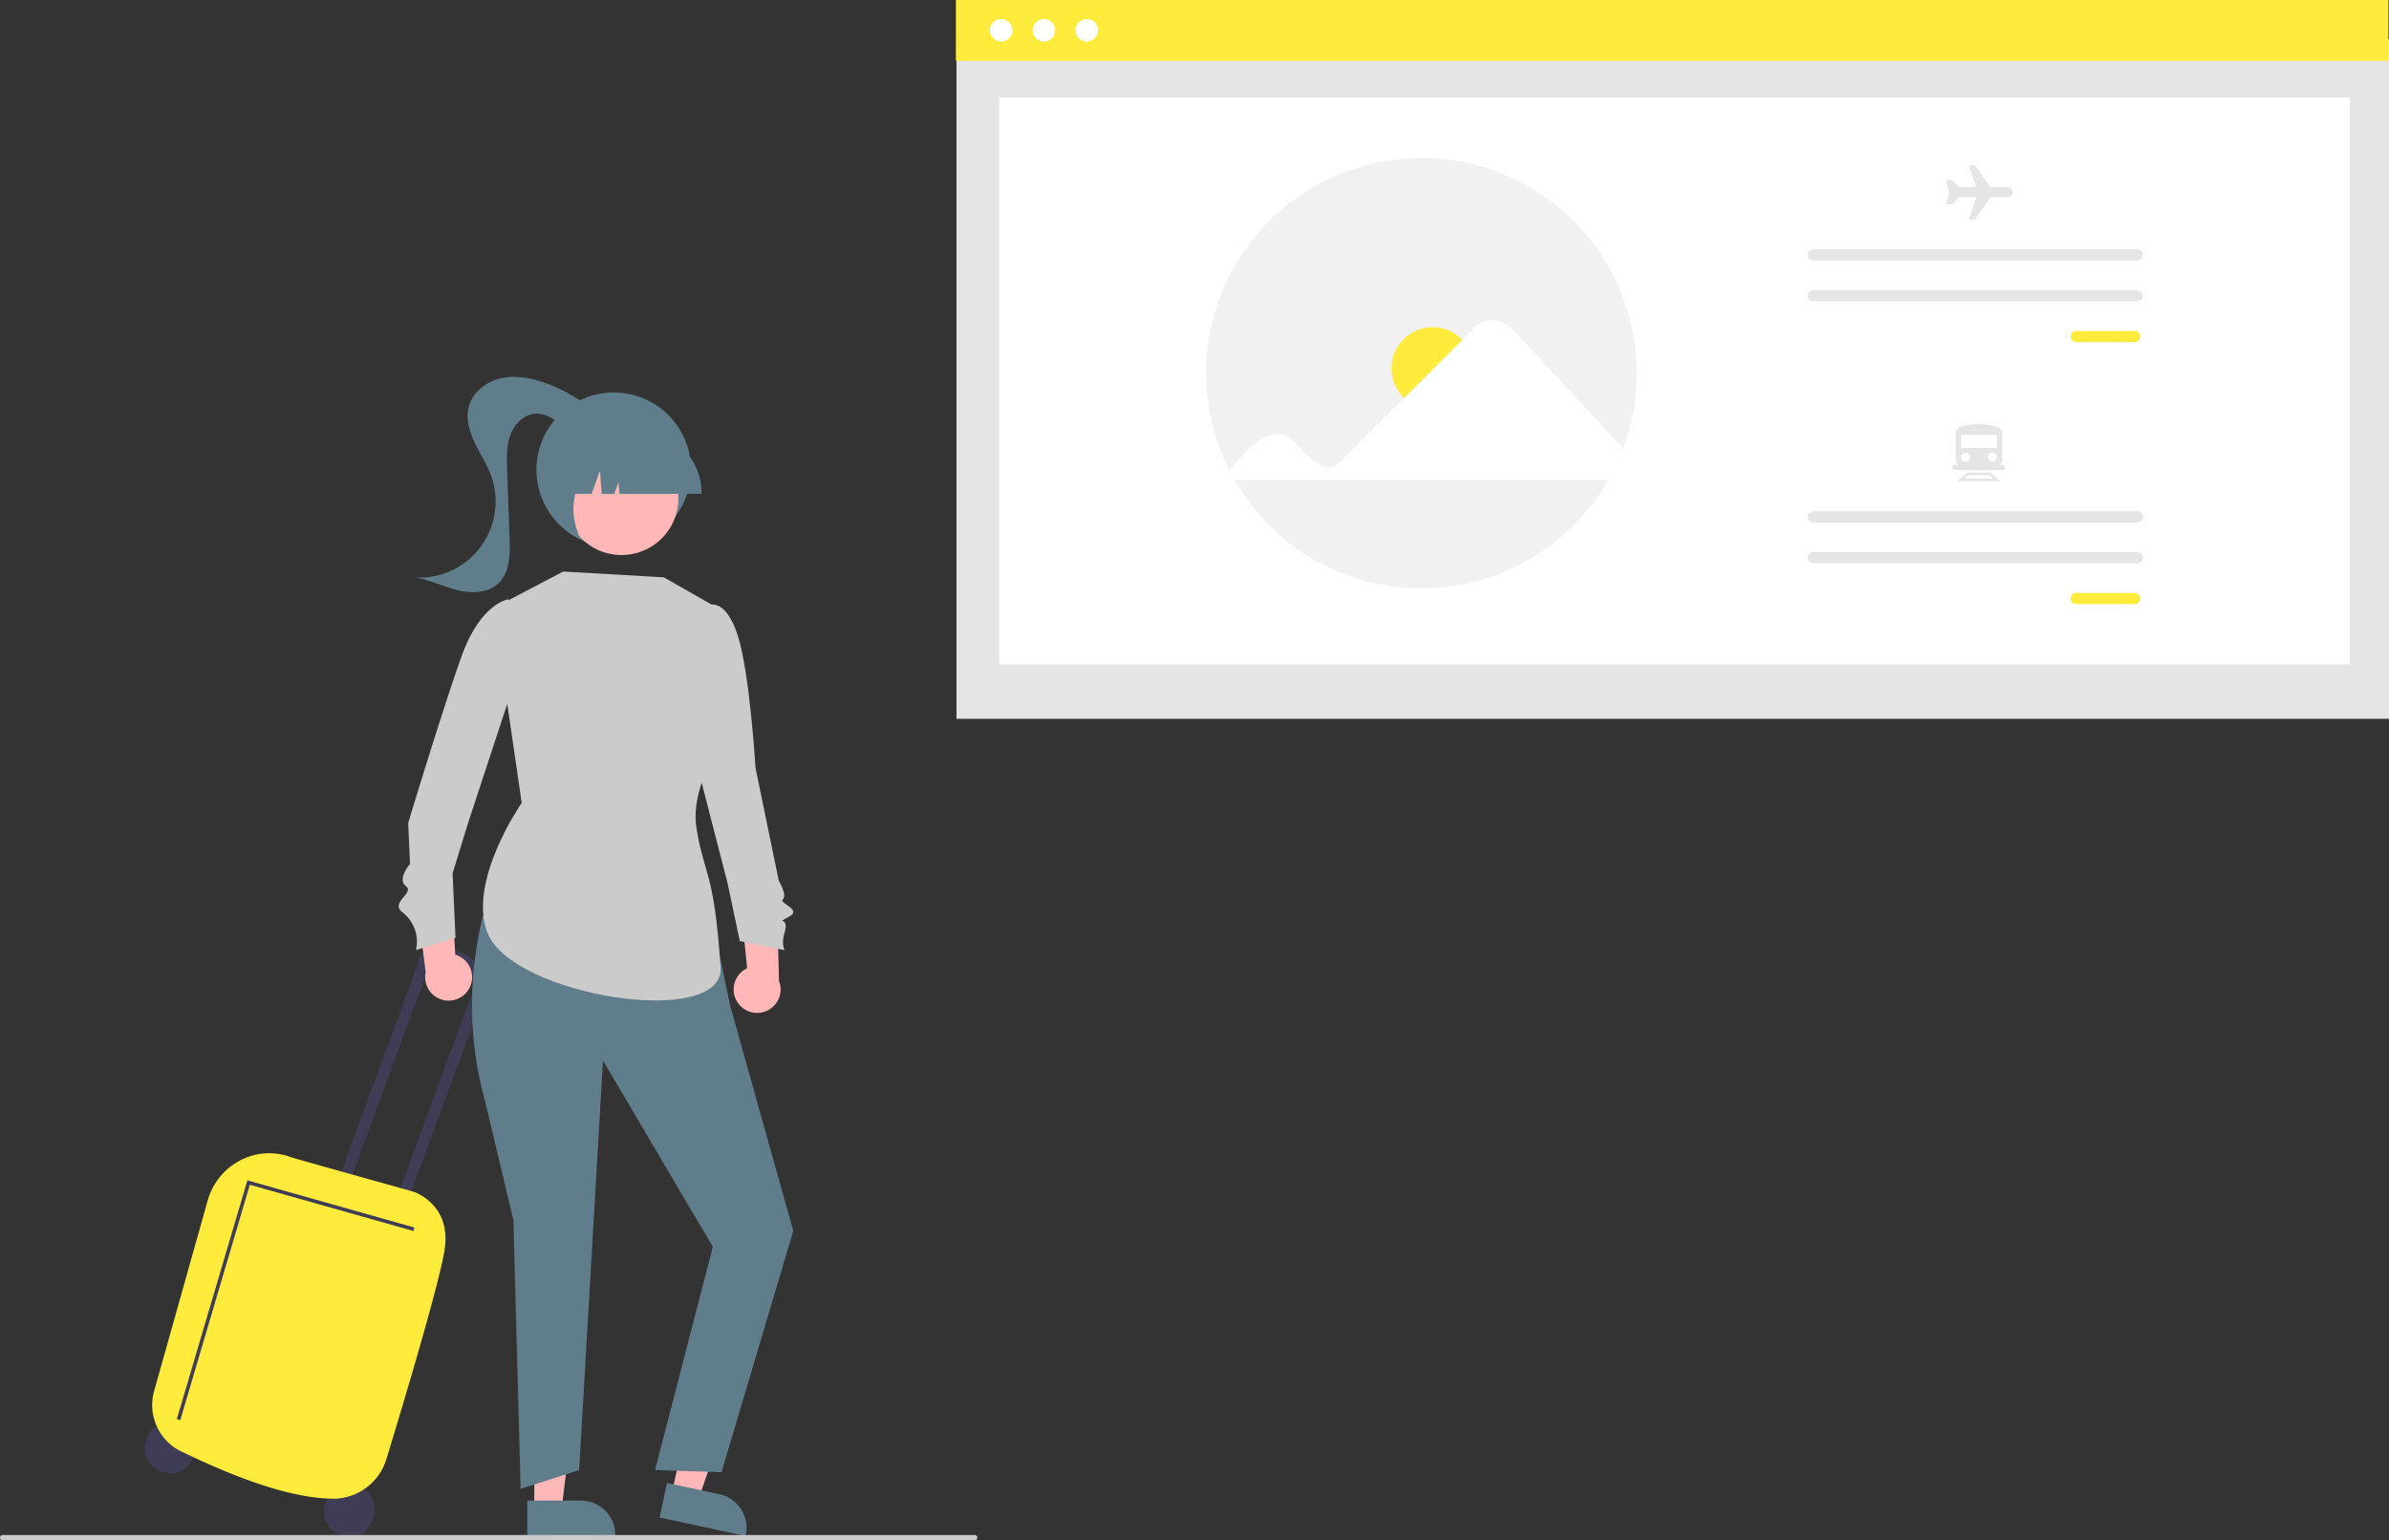 <svg id="a427c774-8d9d-4d21-987c-ea11f3cd7377" data-name="Layer 1" xmlns="http://www.w3.org/2000/svg" width="936.21" height="603.718" viewBox="0 0 936.21 603.718"><rect x="0" y="0" width="936.21" height="603.718" fill="#333333" stroke="none"/><path d="M201.299,705.876c-12.67-3.5-18.077,15.741-5.439,19.353C208.53,728.729,213.937,709.488,201.299,705.876Z" transform="translate(-131.895 -148.141)" fill="#3f3d56"/><path d="M271.55,730.641c-12.67-3.5-18.077,15.741-5.439,19.353C278.781,753.493,284.188,734.252,271.55,730.641Z" transform="translate(-131.895 -148.141)" fill="#3f3d56"/><path d="M299.982,527.71l-.196-.055-32.636,88.604L262.847,615.05l32.87-89.24h0a6.035,6.035,0,0,1,5.048-5.643c16.321-2.581,22.937,11.907,22.937,11.907l-.065.096-33.367,90.587-4.303-1.209,32.385-87.922C308.493,523.875,299.982,527.71,299.982,527.71Z" transform="translate(-131.895 -148.141)" fill="#3f3d56"/><path d="M262.258,735.623c-19.237-.294-43.026-10.689-59.246-18.481a20.218,20.218,0,0,1-10.715-23.736l21.021-74.788a25.406,25.406,0,0,1,12.617-15.566,24.327,24.327,0,0,1,19.411-1.499c.751.338,21.172,6.053,34.686,9.835,7.95,2.225,13.694,3.833,14.078,3.962.318.105,14.605,5.014,12.07,22.274-1.947,13.257-16.644,62.105-22.873,82.493A21.863,21.863,0,0,1,262.578,735.625C262.472,735.625,262.365,735.624,262.258,735.623Z" transform="translate(-131.895 -148.141)" fill="#FFEB3B"/><polygon points="70.651 556.664 97.904 464.42 161.991 482.531 162.374 481.177 96.948 462.687 96.751 463.354 69.301 556.265 70.651 556.664" fill="#3f3d56"/><rect id="f269d402-b375-49c3-b6cb-02ffddd7443c" data-name="Rectangle 62" x="374.842" y="15.39" width="561.368" height="266.379" fill="#e5e5e5"/><rect id="a67a6d8d-d730-43ea-8e97-5097e31b093a" data-name="Rectangle 75" x="391.561" y="38.233" width="529.264" height="222.248" fill="#fff"/><rect id="f3270c98-3f14-4116-bb63-3583a595f2eb" data-name="Rectangle 80" x="374.602" width="561.368" height="23.849" fill="#FFEB3B"/><circle id="aeafa2cf-3960-41d9-9a79-114ebb97b926" data-name="Ellipse 90" cx="392.325" cy="11.88" r="4.42" fill="#fff"/><circle id="e013fb1c-e2d9-4cba-be1c-2b59a1ea1400" data-name="Ellipse 91" cx="409.103" cy="11.88" r="4.42" fill="#fff"/><circle id="a6347b87-b687-4c13-8a45-efd6144b746c" data-name="Ellipse 92" cx="425.881" cy="11.88" r="4.42" fill="#fff"/><path d="M773.29,294.414a83.992,83.992,0,0,1-5.294,29.452,81.686,81.686,0,0,1-5.851,12.474,84.382,84.382,0,0,1-146.423,0q-1.122-1.945-2.128-3.947A84.363,84.363,0,1,1,773.29,294.414Z" transform="translate(-131.895 -148.141)" fill="#f1f1f1"/><circle cx="561.424" cy="144.387" r="16.127" fill="#FFEB3B"/><path d="M613.595,332.393c7.105-7.679,16.604-19.87,25.513-11.061,4.471,4.155,11.469,14.452,18.167,7.72l52.306-52.306a10.384,10.384,0,0,1,14.851.266L767.996,323.867a81.712,81.712,0,0,1-5.851,12.474H615.722Z" transform="translate(-131.895 -148.141)" fill="#fff"/><path id="f2fac30d-751a-4ad9-9a70-d842b6b29c55" data-name="Path 680" d="M945.55,277.887a2.179,2.179,0,0,0,0,4.359h22.869a2.179,2.179,0,0,0,0-4.359Z" transform="translate(-131.895 -148.141)" fill="#FFEB3B"/><path id="bff7eaac-8fd0-4862-b46f-daee6d731cf9" data-name="Path 680" d="M842.52,245.878a2.179,2.179,0,1,0,0,4.359H969.419a2.179,2.179,0,0,0,0-4.359Z" transform="translate(-131.895 -148.141)" fill="#e5e5e5"/><path id="a9efcef9-bf26-45a4-a9d0-ef067b9cf824" data-name="Path 680" d="M842.52,261.883a2.179,2.179,0,1,0,0,4.359H969.419a2.179,2.179,0,0,0,0-4.359Z" transform="translate(-131.895 -148.141)" fill="#e5e5e5"/><path id="b479989b-99d4-4e70-bae9-0a98ba95b9e4" data-name="Path 680" d="M945.55,380.583a2.179,2.179,0,0,0,0,4.359h22.869a2.179,2.179,0,1,0,0-4.359Z" transform="translate(-131.895 -148.141)" fill="#FFEB3B"/><path id="b7ed51b3-7b2d-4a2d-a8c2-cf48ecd6b6d7" data-name="Path 680" d="M842.52,348.574a2.179,2.179,0,0,0,0,4.359H969.419a2.179,2.179,0,0,0,0-4.359Z" transform="translate(-131.895 -148.141)" fill="#e5e5e5"/><path id="e2a2d7bb-cfae-451b-8ad9-ee9abc29fc00" data-name="Path 680" d="M842.52,364.579a2.179,2.179,0,1,0,0,4.359H969.419a2.179,2.179,0,0,0,0-4.359Z" transform="translate(-131.895 -148.141)" fill="#e5e5e5"/><path d="M918.696,221.46h-6.873l-5.898-8.453h-2.496l2.962,8.453h-6.723v0l-2.759-2.76h-2.335l1.165,5.105-1.165,4.463h2.335l2.759-2.76.044-.073h6.758l-3.04,8.676h2.496l5.923-8.488.07-.188h6.778a1.988,1.988,0,1,0,0-3.976Z" transform="translate(-131.895 -148.141)" fill="#e5e5e5"/><path d="M912.87,331.755H902.012a3.672,3.672,0,0,1-3.668-3.668v-9.878a2.983,2.983,0,0,1,2.196-2.894,26.826,26.826,0,0,1,13.774.01,2.988,2.988,0,0,1,2.223,2.903v9.859A3.672,3.672,0,0,1,912.87,331.755Z" transform="translate(-131.895 -148.141)" fill="#e5e5e5"/><rect x="768.535" y="170.427" width="14.022" height="5.258" fill="#fff"/><circle cx="770.288" cy="179.191" r="1.753" fill="#fff"/><circle cx="780.804" cy="179.191" r="1.753" fill="#fff"/><path d="M915.807,336.756H898.886l4.001-3.334h8.919Zm-14.29-.953h11.659l-1.715-1.429h-8.229Z" transform="translate(-131.895 -148.141)" fill="#e5e5e5"/><path d="M916.683,332.422h-18.672a1,1,0,0,1,0-2.001h18.672a1,1,0,0,1,0,2.001Z" transform="translate(-131.895 -148.141)" fill="#e5e5e5"/><path d="M315.969,535.197a9.138,9.138,0,0,0-5.678-12.81l-1.757-32.425-13.564,10.038,3.748,29.252a9.187,9.187,0,0,0,17.251,5.944Z" transform="translate(-131.895 -148.141)" fill="#ffb7b7"/><path d="M421.05,541.231a9.138,9.138,0,0,1,3.636-13.532L421.422,495.391l14.949,7.827.807,29.48a9.187,9.187,0,0,1-16.129,8.532Z" transform="translate(-131.895 -148.141)" fill="#ffb7b7"/><polygon points="209.375 591.715 220.055 591.714 225.137 550.517 209.373 550.517 209.375 591.715" fill="#ffb7b7"/><path d="M338.545,736.368l21.034-.001h.001A13.405,13.405,0,0,1,372.985,749.772v.436l-34.439.001Z" transform="translate(-131.895 -148.141)" fill="#607d8b"/><polygon points="263.319 585.3 273.763 587.538 287.364 548.319 271.95 545.017 263.319 585.3" fill="#ffb7b7"/><path d="M393.28,729.46l20.568,4.407.001 0a13.405,13.405,0,0,1,10.298,15.916l-.091.426-33.675-7.215Z" transform="translate(-131.895 -148.141)" fill="#607d8b"/><path d="M322.012,504.094s-11.363,35.119-.235,74.833l11.327,47.572,2.811,105.263,22.937-7.362L368.197,563.843l43.042,73.058-22.654,87.499,26.052.85,28.132-94.627-24.734-88.3-4.531-21.521Z" transform="translate(-131.895 -148.141)" fill="#607d8b"/><path d="M414.876,387.463,392.062,374.459l-39.468-2.281-27.377,14.373,11.126,76.329s-21.22,30.454-13.483,50.745c9.549,25.044,93.046,38.109,91.413,13.668-2.577-38.57-6.558-35.91-9.476-54.824-3.202-20.753,19.206-47.363,19.206-47.363Z" transform="translate(-131.895 -148.141)" fill="#cbcbcb"/><path d="M333.658,394.079l-2.543-11.022s-10.849,1.404-18.368,22.405-20.884,65.272-20.884,65.272l.698,16.083s-5.151,5.951-1.597,8.669-6.419,6.403-1.369,10.266a14.493,14.493,0,0,1,5.293,14.829l15.514-4.791L309.26,490.468l6.146-19.962,16.426-49.963Z" transform="translate(-131.895 -148.141)" fill="#cbcbcb"/><path d="M406.523,395.958l3.456-10.689s6.364-2.604,11.062,12.072,6.928,51.815,6.928,51.815l9.126,44.27s3.41,5.638,1.597,7.254,7.963,3.888,2.281,6.882.49-.645-1.633,6.181c-1.394,4.483.036,6.839.036,6.839L421.808,517.048l-4.791-22.693-10.867-42.191Z" transform="translate(-131.895 -148.141)" fill="#cbcbcb"/><circle cx="240.519" cy="184.141" r="30.298" fill="#607d8b"/><path d="M369.301,313.427a63.528,63.528,0,0,0-23.113-14.946c-5.587-2.07-11.668-3.349-17.509-2.173-5.841,1.175-11.365,5.216-12.995,10.947-1.332,4.686.043,9.732,2.111,14.144,2.068,4.411,4.829,8.502,6.501,13.078a29.85,29.85,0,0,1-30.036,40.028c5.739.77,11.03,3.467,16.639,4.902s12.231,1.338,16.4-2.681c4.411-4.252,4.499-11.166,4.286-17.289q-.476-13.653-.951-27.306c-.162-4.642-.3-9.432,1.374-13.765,1.674-4.332,5.652-8.126,10.297-8.087,3.52.03,6.636,2.162,9.458,4.265,2.823,2.103,5.811,4.347,9.317,4.659,3.506.313,7.509-2.282,7.247-5.792Z" transform="translate(-131.895 -148.141)" fill="#607d8b"/><circle cx="375.462" cy="343.418" r="22.303" transform="translate(-237.861 360.003) rotate(-61.337)" fill="#ffb7b7"/><path d="M406.827,341.731H374.622l-.33-4.624-1.651,4.624h-4.959l-.654-9.164-3.273,9.164h-9.595v-.454a24.09,24.09,0,0,1,24.063-24.063h4.54a24.09,24.09,0,0,1,24.063,24.063Z" transform="translate(-131.895 -148.141)" fill="#607d8b"/><path d="M359.025,358.351l-11.76-11.773-1.983-26.061h25.959l-.643.642C361.656,330.089,352.003,343.194,359.025,358.351Z" transform="translate(-131.895 -148.141)" fill="#607d8b"/><path d="M513.895,751.859h-381a1,1,0,0,1,0-2h381a1,1,0,0,1,0,2Z" transform="translate(-131.895 -148.141)" fill="#cbcbcb"/></svg>